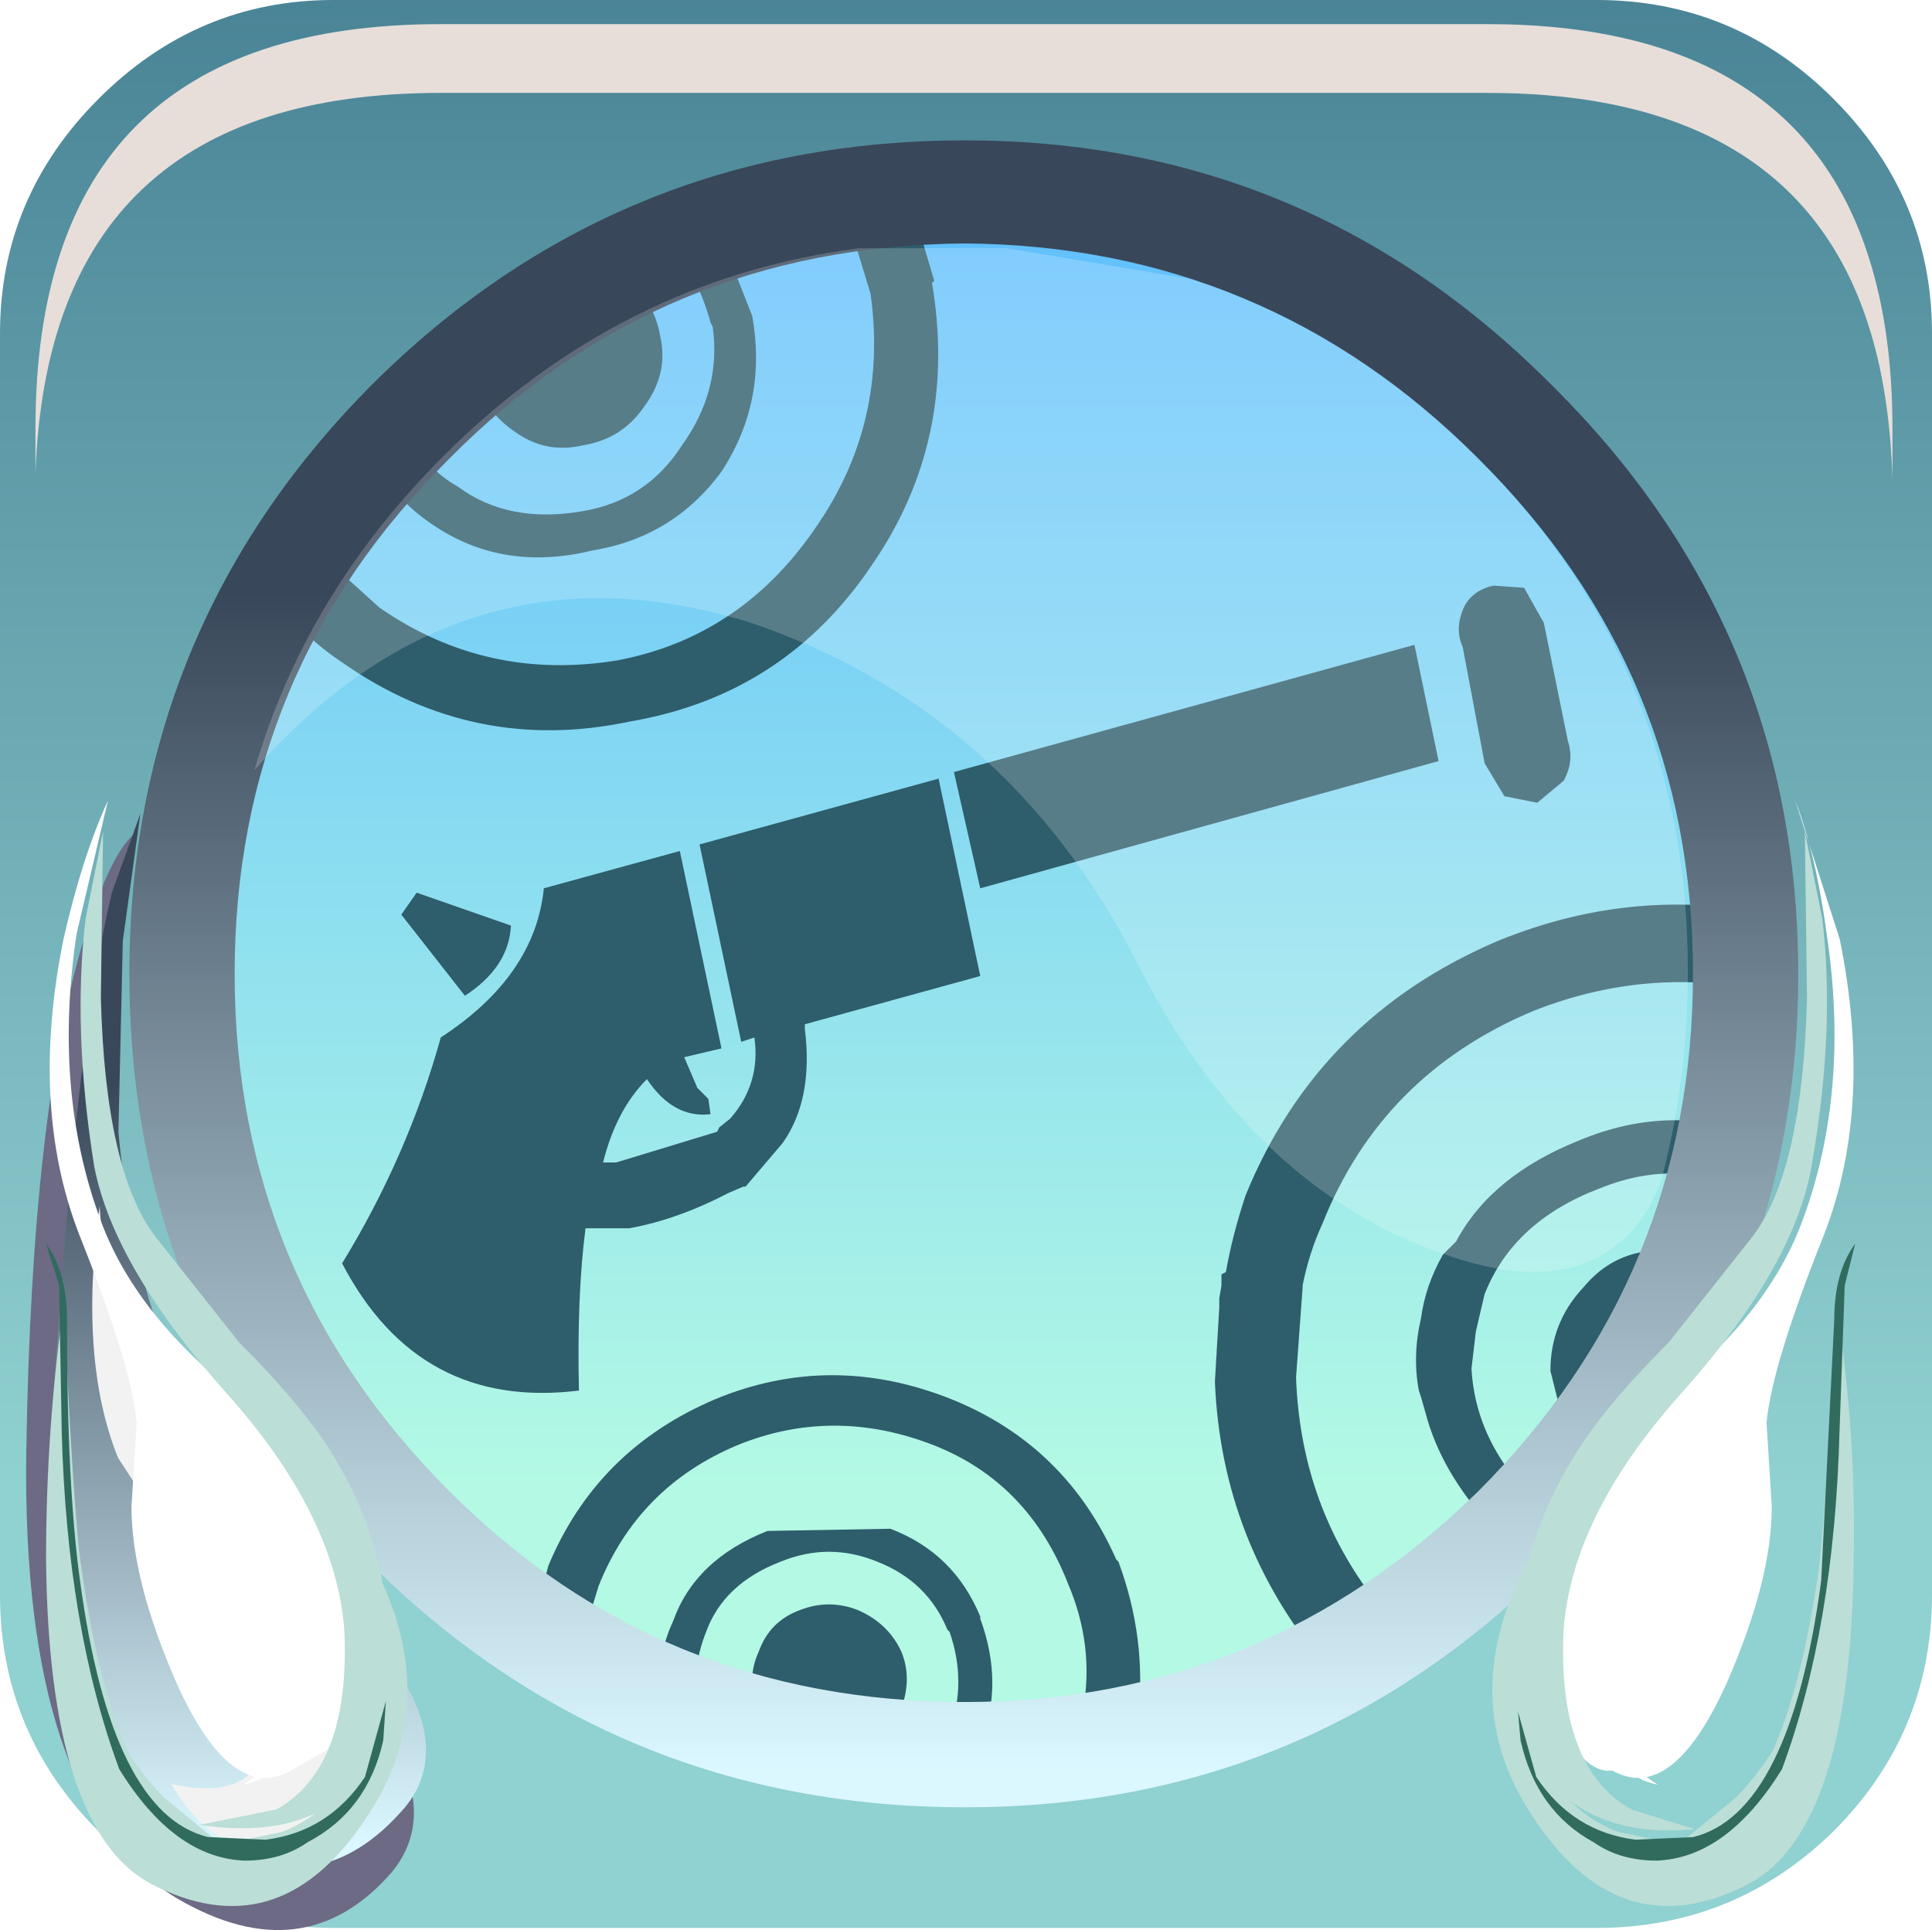 <?xml version="1.0" encoding="UTF-8" standalone="no"?>
<svg xmlns:xlink="http://www.w3.org/1999/xlink" height="66.0px" width="66.075px" xmlns="http://www.w3.org/2000/svg">
  <g transform="matrix(1.5, 0.0, 0.0, 1.5, 0.0, 0.0)">
    <use height="43.95" transform="matrix(1.0, 0.0, 0.0, 1.0, 0.0, 0.0)" width="44.05" xlink:href="#shape0"/>
    <use height="0.0" transform="matrix(1.208, 0.0, 0.0, 1.208, 0.8, 0.75)" width="0.0" xlink:href="#sprite0"/>
    <use height="20.7" transform="matrix(1.208, 0.0, 0.0, 1.208, 0.6, 19.0)" width="7.3" xlink:href="#sprite1"/>
    <use height="24.05" transform="matrix(1.0, 0.0, 0.0, 1.0, 1.2, 18.55)" width="8.5" xlink:href="#shape2"/>
    <use height="12.1" transform="matrix(1.208, 0.0, 0.0, 1.208, 2.09, 27.5)" width="5.7" xlink:href="#sprite2"/>
    <use height="18.7" transform="matrix(1.192, 0.0, 0.0, 1.192, 1.15, 18.25)" width="5.7" xlink:href="#sprite3"/>
    <use height="7.0" transform="matrix(1.192, 0.0, 0.0, 1.192, 3.1, 32.34)" width="3.35" xlink:href="#sprite4"/>
    <use height="22.75" transform="matrix(1.0, 0.0, 0.0, 1.0, 1.85, 18.95)" width="7.0" xlink:href="#shape6"/>
    <use height="11.6" transform="matrix(1.192, 0.0, 0.0, 1.192, 1.05, 29.65)" width="6.9" xlink:href="#sprite5"/>
    <use height="11.1" transform="matrix(1.192, 0.0, 0.0, 1.192, 1.3, 29.65)" width="6.45" xlink:href="#sprite6"/>
    <use height="11.8" transform="matrix(1.192, 0.0, 0.0, 1.192, 1.05, 28.35)" width="6.5" xlink:href="#sprite7"/>
    <use height="18.7" transform="matrix(1.192, 0.0, 0.0, 1.192, 35.45, 18.25)" width="5.7" xlink:href="#sprite8"/>
    <use height="7.0" transform="matrix(1.192, 0.0, 0.0, 1.192, 36.25, 32.34)" width="3.35" xlink:href="#sprite9"/>
    <use height="22.8" transform="matrix(1.0, 0.0, 0.0, 1.0, 34.6, 18.95)" width="7.05" xlink:href="#shape12"/>
    <use height="11.6" transform="matrix(1.192, 0.0, 0.0, 1.192, 34.04, 29.65)" width="6.9" xlink:href="#sprite10"/>
    <use height="11.1" transform="matrix(1.192, 0.0, 0.0, 1.192, 34.46, 29.65)" width="6.35" xlink:href="#sprite11"/>
    <use height="11.8" transform="matrix(1.192, 0.0, 0.0, 1.192, 34.61, 28.35)" width="6.45" xlink:href="#sprite12"/>
    <use height="8.6" transform="matrix(1.208, 0.0, 0.0, 1.206, 0.808, 0.55)" width="35.05" xlink:href="#sprite13"/>
    <use height="20.15" transform="matrix(1.159, 0.0, 0.0, 1.161, 5.8, 5.6)" width="28.2" xlink:href="#sprite14"/>
  </g>
  <defs>
    <g id="shape0" transform="matrix(1.0, 0.0, 0.0, 1.0, 0.0, 0.0)">
      <path d="M16.75 29.75 L18.9 31.65 19.0 31.7 Q19.3 25.75 18.85 19.85 L18.1 20.95 17.1 21.6 16.0 21.2 16.65 20.05 16.9 19.1 17.55 18.1 16.4 18.35 15.5 19.0 13.95 18.0 15.1 17.55 16.15 16.9 14.4 15.75 13.3 14.95 15.0 14.5 16.25 14.75 18.55 15.3 19.75 17.05 20.85 16.9 21.35 16.85 21.45 15.1 21.45 13.1 Q21.65 11.15 21.45 9.75 21.55 7.5 21.1 6.75 L21.45 6.4 22.45 6.25 23.55 7.25 23.05 8.45 22.75 11.75 22.95 12.85 22.85 15.1 22.85 16.8 Q23.15 17.25 23.7 16.95 L24.5 16.3 25.0 15.2 26.6 14.65 29.1 14.4 30.75 15.05 27.45 17.0 28.3 17.5 30.2 19.25 26.45 18.3 27.05 19.5 28.6 20.95 26.65 20.5 25.6 19.9 Q25.0 26.05 25.35 31.9 L25.75 31.6 28.65 29.05 28.2 31.55 32.1 30.35 29.35 33.05 34.5 33.05 Q29.55 38.65 22.25 39.1 L21.6 39.1 20.45 39.05 Q13.95 38.25 9.35 33.05 L15.35 33.05 12.6 30.35 16.5 31.55 16.2 29.75 16.75 29.75 M34.2 19.25 L32.95 21.7 32.8 22.1 32.4 22.25 32.05 22.1 31.85 21.7 32.15 21.25 33.95 18.9 Q35.45 16.9 34.2 19.25 M12.6 20.75 L12.2 20.95 11.75 20.75 10.9 18.6 Q10.2 16.6 10.65 17.1 L11.75 18.65 12.6 19.9 12.8 20.35 12.6 20.75 M14.4 26.3 L13.7 25.25 Q12.95 24.25 13.55 24.85 L14.45 25.85 14.75 26.3 14.7 26.4 14.6 26.5 14.45 26.4 14.4 26.3 M12.45 26.2 L14.05 27.75 14.3 28.3 14.05 28.85 13.5 29.05 12.95 28.85 12.35 27.8 11.5 25.9 Q11.05 24.85 12.45 26.2 M9.55 27.05 L9.2 27.35 8.75 27.25 7.35 25.45 Q6.2 23.65 6.7 24.05 L8.2 25.25 8.95 26.2 Q8.7 26.3 9.2 26.6 L9.55 27.05 M36.7 25.8 L35.1 27.55 34.9 27.85 34.5 27.9 34.25 27.7 34.2 27.3 34.55 27.0 36.55 25.45 Q38.25 24.1 36.7 25.8 M32.1 25.5 L34.45 22.7 Q35.5 21.5 33.8 25.0 L31.8 28.75 31.15 29.05 Q30.75 29.05 30.45 28.75 L30.2 28.1 Q30.2 27.65 30.45 27.35 L32.1 25.5" fill="#2e5d6b" fill-rule="evenodd" stroke="none"/>
      <path d="M21.8 2.25 Q30.15 2.25 36.05 8.15 42.0 14.1 42.0 22.4 42.0 30.75 36.05 36.65 30.15 42.6 21.8 42.6 13.45 42.6 7.55 36.65 1.65 30.75 1.65 22.4 1.65 14.1 7.55 8.15 13.45 2.25 21.8 2.25" fill="url(#gradient0)" fill-rule="evenodd" stroke="none"/>
      <path d="M21.3 6.4 L21.25 6.45 Q21.85 10.0 19.9 12.85 17.9 15.85 14.35 16.45 10.8 17.2 7.8 15.1 7.05 14.6 6.45 13.9 6.2 13.7 6.3 13.4 6.25 13.05 6.5 12.85 L7.0 12.65 Q7.35 12.7 7.6 12.9 L8.65 13.85 Q11.1 15.55 14.1 15.05 16.95 14.5 18.65 11.95 20.25 9.6 19.85 6.7 L19.5 5.55 19.3 5.1 20.9 5.1 21.05 5.55 21.3 6.4 M40.85 26.25 L40.85 27.65 Q40.4 27.3 39.8 27.1 38.15 26.4 36.45 27.1 34.5 27.85 33.85 29.5 L33.65 30.35 33.55 31.2 Q33.65 32.95 35.1 34.3 L35.8 34.8 34.0 34.8 Q32.85 33.55 32.5 32.2 L32.4 31.85 32.35 31.7 Q32.2 30.9 32.4 30.05 32.5 29.3 32.9 28.6 L33.2 28.3 Q34.0 26.8 36.0 26.0 38.15 25.1 40.25 25.95 L40.85 26.25 M40.85 20.95 L40.85 22.75 Q37.85 21.9 34.95 23.05 31.5 24.5 30.15 27.9 29.85 28.55 29.7 29.3 L29.7 29.35 29.55 31.4 Q29.65 34.2 31.25 36.35 L31.25 37.95 30.2 37.95 Q27.85 35.15 27.7 31.5 L27.8 29.8 27.8 29.6 27.85 29.3 27.85 29.05 27.95 29.0 Q28.1 28.15 28.4 27.25 30.05 23.2 34.15 21.45 37.45 20.1 40.85 20.95 M21.75 17.6 L32.25 14.7 32.8 17.35 22.35 20.25 21.75 17.6 M37.9 28.5 L38.45 28.55 38.45 30.95 37.25 30.95 37.25 32.25 35.6 32.25 35.35 31.25 Q35.35 30.15 36.1 29.35 36.8 28.5 37.9 28.5 M12.5 35.7 Q13.6 33.05 16.3 31.9 18.95 30.8 21.7 31.9 24.3 32.95 25.45 35.55 L25.5 35.6 Q26.15 37.35 25.95 39.15 L25.75 39.55 25.2 39.65 24.85 39.4 24.7 38.95 Q24.95 37.5 24.35 36.1 23.45 33.8 21.3 32.95 19.0 32.05 16.8 32.95 14.55 33.9 13.65 36.15 L13.25 37.45 13.05 37.8 12.6 37.95 12.2 37.65 12.1 37.25 12.5 35.7 M15.35 36.95 Q15.85 35.55 17.5 34.9 L20.3 34.85 Q21.75 35.4 22.35 36.85 L22.35 36.9 Q22.9 38.4 22.35 39.75 L22.1 39.9 21.85 40.0 21.6 39.7 Q21.55 39.6 21.65 39.45 22.05 38.35 21.65 37.2 L21.6 37.15 Q21.15 36.05 20.0 35.6 18.9 35.15 17.8 35.6 16.5 36.1 16.1 37.2 15.8 37.95 15.9 38.6 L15.8 38.85 15.55 39.0 15.2 38.95 15.1 38.65 Q14.95 37.8 15.35 36.95 M9.15 20.85 L9.5 20.35 11.65 21.1 Q11.6 22.05 10.6 22.7 L9.15 20.85 M16.15 5.1 L16.5 5.55 17.15 7.2 Q17.5 9.15 16.45 10.75 15.35 12.25 13.5 12.55 11.45 13.05 9.85 11.95 8.95 11.35 8.5 10.4 L8.45 10.0 8.65 9.75 9.1 9.65 9.4 9.9 Q9.65 10.65 10.45 11.1 11.6 11.95 13.3 11.65 14.75 11.4 15.55 10.15 16.45 8.9 16.25 7.45 L16.2 7.35 Q15.9 6.25 15.25 5.55 L14.7 5.1 16.15 5.1 M35.75 16.9 Q35.9 17.35 35.65 17.8 L35.05 18.3 34.3 18.15 33.85 17.4 33.35 14.75 Q33.15 14.3 33.4 13.8 33.6 13.45 34.05 13.35 L34.75 13.4 35.2 14.2 35.75 16.9 M21.4 17.75 L22.35 22.25 18.35 23.35 18.35 23.45 Q18.55 25.05 17.85 26.05 L17.0 27.05 16.95 27.05 16.6 27.2 Q15.45 27.8 14.35 28.0 L13.55 28.0 13.35 28.0 Q13.15 29.55 13.2 31.7 9.55 32.15 7.8 28.8 9.3 26.35 10.05 23.65 12.2 22.25 12.4 20.25 L15.5 19.4 16.45 23.9 15.6 24.1 15.9 24.8 16.15 25.05 16.2 25.4 Q15.35 25.5 14.75 24.6 14.05 25.3 13.75 26.5 L14.05 26.5 16.35 25.8 16.4 25.7 16.65 25.5 Q17.35 24.7 17.2 23.65 L16.9 23.75 15.95 19.25 21.4 17.75" fill="#2e5d6b" fill-rule="evenodd" stroke="none"/>
      <path d="M17.3 38.95 Q17.0 38.3 17.3 37.65 17.55 36.95 18.25 36.7 18.9 36.45 19.55 36.7 20.25 37.0 20.55 37.65 20.8 38.25 20.55 38.95 L19.6 39.9 Q18.95 40.2 18.25 39.9 17.6 39.65 17.3 38.95" fill="#2e5d6b" fill-rule="evenodd" stroke="none"/>
      <path d="M13.3 10.15 Q12.45 10.35 11.75 9.85 11.0 9.35 10.8 8.45 10.65 7.6 11.15 6.85 11.7 6.1 12.55 5.95 13.45 5.8 14.2 6.3 14.9 6.8 15.05 7.65 15.25 8.5 14.7 9.25 14.2 10.0 13.3 10.15" fill="#2e5d6b" fill-rule="evenodd" stroke="none"/>
      <path d="M0.0 7.6 Q0.0 4.5 2.25 2.25 4.5 0.0 7.6 0.0 L36.4 0.0 Q39.55 0.0 41.8 2.25 44.05 4.5 44.05 7.6 L44.05 36.35 Q44.05 39.5 41.8 41.75 39.55 43.95 36.4 43.95 L7.6 43.95 Q4.5 43.95 2.25 41.75 0.0 39.5 0.0 36.35 L0.0 7.6 M22.05 4.65 Q14.85 4.65 9.8 9.75 4.7 14.8 4.7 22.0 4.7 29.15 9.8 34.25 14.85 39.3 22.05 39.3 29.25 39.3 34.25 34.25 39.3 29.15 39.3 22.0 39.3 14.8 34.25 9.75 29.15 4.65 22.05 4.65" fill="url(#gradient1)" fill-rule="evenodd" stroke="none"/>
      <path d="M5.35 22.2 Q5.35 29.1 10.25 34.0 15.05 38.8 22.0 38.8 28.8 38.8 33.7 34.0 38.6 29.1 38.6 22.2 38.6 15.3 33.7 10.45 28.85 5.6 22.0 5.55 15.05 5.6 10.25 10.45 5.35 15.3 5.35 22.2 M8.45 8.8 Q14.05 3.2 22.0 3.2 29.85 3.2 35.4 8.8 41.0 14.35 41.0 22.2 41.0 30.1 35.4 35.65 29.85 41.2 22.0 41.2 14.05 41.2 8.45 35.65 2.95 30.1 2.95 22.2 2.95 14.35 8.45 8.8" fill="url(#gradient2)" fill-rule="evenodd" stroke="none"/>
    </g>
    <linearGradient gradientTransform="matrix(0.0, -0.019, -0.019, 0.0, 21.8, 18.6)" gradientUnits="userSpaceOnUse" id="gradient0" spreadMethod="pad" x1="-819.2" x2="819.2">
      <stop offset="0.012" stop-color="#b3f9e4"/>
      <stop offset="1.0" stop-color="#5bbbff"/>
    </linearGradient>
    <linearGradient gradientTransform="matrix(0.0, -0.044, -0.044, 0.0, 22.0, -1.2)" gradientUnits="userSpaceOnUse" id="gradient1" spreadMethod="pad" x1="-819.2" x2="819.2">
      <stop offset="0.012" stop-color="#90d1d1"/>
      <stop offset="0.976" stop-color="#003459"/>
    </linearGradient>
    <linearGradient gradientTransform="matrix(0.0, -0.017, -0.017, 0.0, 21.95, 26.8)" gradientUnits="userSpaceOnUse" id="gradient2" spreadMethod="pad" x1="-819.2" x2="819.2">
      <stop offset="0.012" stop-color="#dbf7ff"/>
      <stop offset="0.976" stop-color="#384759"/>
    </linearGradient>
    <g id="sprite1" transform="matrix(1.0, 0.0, 0.0, 1.0, 0.0, 0.0)">
      <use height="20.7" transform="matrix(1.0, 0.0, 0.0, 1.0, 0.0, 0.0)" width="7.3" xlink:href="#shape1"/>
    </g>
    <g id="shape1" transform="matrix(1.0, 0.0, 0.0, 1.0, 0.0, 0.0)">
      <path d="M1.5 3.3 Q1.25 4.9 1.35 6.95 1.55 10.95 3.35 13.0 L6.75 16.9 Q7.8 18.5 6.9 19.6 5.25 21.5 2.85 20.1 -0.1 18.35 0.0 11.65 0.1 5.2 1.1 1.95 1.6 0.35 2.05 0.0 L1.5 3.3" fill="#6c6a85" fill-rule="evenodd" stroke="none"/>
    </g>
    <g id="shape2" transform="matrix(1.0, 0.0, 0.0, 1.0, -1.2, -18.55)">
      <path d="M2.8 21.45 L2.7 25.8 Q3.15 30.7 5.2 33.2 L9.05 38.05 Q10.35 40.05 9.1 41.35 7.05 43.6 4.25 41.75 0.8 39.5 1.25 31.4 1.75 23.7 2.55 20.35 L3.2 18.55 2.8 21.45" fill="url(#gradient3)" fill-rule="evenodd" stroke="none"/>
    </g>
    <linearGradient gradientTransform="matrix(0.0, -0.011, -0.011, 0.0, 5.4, 33.3)" gradientUnits="userSpaceOnUse" id="gradient3" spreadMethod="pad" x1="-819.2" x2="819.2">
      <stop offset="0.012" stop-color="#dbf7ff"/>
      <stop offset="0.976" stop-color="#384759"/>
    </linearGradient>
    <g id="sprite2" transform="matrix(1.0, 0.0, 0.0, 1.0, 0.05, 0.0)">
      <use height="12.1" transform="matrix(1.0, 0.0, 0.0, 1.0, -0.05, 0.0)" width="5.7" xlink:href="#shape3"/>
    </g>
    <g id="shape3" transform="matrix(1.0, 0.0, 0.0, 1.0, 0.05, 0.0)">
      <path d="M1.45 10.9 Q3.25 11.3 3.25 9.75 3.25 8.85 2.15 7.35 L0.45 4.75 Q-0.3 2.9 0.1 0.0 0.15 0.9 0.5 2.05 1.15 4.35 2.45 5.8 L5.15 8.65 Q6.15 9.9 5.1 11.0 2.85 13.25 1.45 10.9" fill="#f2f2f2" fill-rule="evenodd" stroke="none"/>
    </g>
    <g id="sprite3" transform="matrix(1.0, 0.0, 0.0, 1.0, 0.0, 0.0)">
      <use height="18.7" transform="matrix(1.0, 0.0, 0.0, 1.0, 0.0, 0.0)" width="5.7" xlink:href="#shape4"/>
    </g>
    <g id="shape4" transform="matrix(1.0, 0.0, 0.0, 1.0, 0.0, 0.0)">
      <path d="M1.65 11.9 Q1.55 10.8 0.55 8.3 -0.4 5.85 0.25 2.65 0.6 1.1 1.1 0.0 L0.5 2.55 Q0.05 5.55 0.95 8.0 1.6 9.8 3.55 11.35 5.25 12.65 5.55 14.75 5.9 17.2 5.3 18.15 L4.6 18.55 Q3.45 19.2 2.4 16.85 1.55 14.9 1.55 13.5 L1.65 11.9" fill="#ffffff" fill-rule="evenodd" stroke="none"/>
    </g>
    <g id="sprite4" transform="matrix(1.0, 0.0, 0.0, 1.0, 0.0, 0.05)">
      <use height="7.0" transform="matrix(1.0, 0.0, 0.0, 1.0, 0.0, -0.05)" width="3.35" xlink:href="#shape5"/>
    </g>
    <g id="shape5" transform="matrix(1.0, 0.0, 0.0, 1.0, 0.0, 0.05)">
      <path d="M2.3 5.7 Q2.05 4.1 0.65 2.6 -0.4 1.45 0.2 0.4 0.8 -0.6 2.05 0.6 3.35 1.8 3.35 4.25 3.35 6.7 2.05 6.95 2.9 6.45 2.3 5.7" fill="#ffffff" fill-rule="evenodd" stroke="none"/>
    </g>
    <g id="shape6" transform="matrix(1.0, 0.0, 0.0, 1.0, -1.85, -18.95)">
      <path d="M3.95 34.45 L3.65 33.7 Q3.6 32.85 4.6 32.85 6.15 32.85 5.9 35.5 L5.1 34.1 Q4.2 33.05 3.95 34.45" fill="#ffffff" fill-rule="evenodd" stroke="none"/>
      <path d="M3.55 28.2 L5.45 30.6 Q7.05 32.2 7.7 33.35 9.3 36.1 8.7 39.4 8.6 40.15 8.05 40.7 6.9 41.95 4.55 41.6 L6.3 41.25 Q8.0 40.3 7.85 37.15 7.65 34.55 5.2 31.8 2.6 28.9 2.15 26.6 1.65 23.5 1.95 20.95 L2.35 18.95 2.3 22.75 Q2.4 26.7 3.55 28.2" fill="#bbded6" fill-rule="evenodd" stroke="none"/>
    </g>
    <g id="sprite5" transform="matrix(1.0, 0.0, 0.0, 1.0, 0.0, 0.0)">
      <use height="11.6" transform="matrix(1.0, 0.0, 0.0, 1.0, 0.0, 0.0)" width="6.9" xlink:href="#shape7"/>
    </g>
    <g id="shape7" transform="matrix(1.0, 0.0, 0.0, 1.0, 0.0, 0.0)">
      <path d="M0.0 4.95 Q0.0 2.4 0.35 0.0 0.5 4.25 0.85 6.75 1.1 8.3 2.25 9.5 L3.35 10.4 Q5.95 10.25 6.3 7.5 6.45 6.1 6.1 4.75 7.75 7.6 6.05 10.0 4.4 12.4 2.0 11.15 0.05 10.1 0.0 4.95" fill="#bbded6" fill-rule="evenodd" stroke="none"/>
    </g>
    <g id="sprite6" transform="matrix(1.0, 0.0, 0.0, 1.0, 0.0, 0.0)">
      <use height="11.1" transform="matrix(1.0, 0.0, 0.0, 1.0, 0.0, 0.0)" width="6.45" xlink:href="#shape8"/>
    </g>
    <g id="shape8" transform="matrix(1.0, 0.0, 0.0, 1.0, 0.0, 0.0)">
      <path d="M0.45 5.0 Q1.15 10.05 3.15 10.4 L4.6 10.1 Q6.1 9.4 6.3 7.2 L6.3 6.25 Q6.6 7.3 6.35 8.45 5.85 10.7 3.3 11.1 2.3 11.25 1.35 9.9 -0.45 7.25 0.15 0.0 0.1 2.45 0.45 5.0" fill="#bbded6" fill-rule="evenodd" stroke="none"/>
    </g>
    <g id="sprite7" transform="matrix(1.0, 0.0, 0.0, 1.0, 0.0, 0.0)">
      <use height="11.8" transform="matrix(1.0, 0.0, 0.0, 1.0, 0.0, 0.0)" width="6.5" xlink:href="#shape9"/>
    </g>
    <g id="shape9" transform="matrix(1.0, 0.0, 0.0, 1.0, 0.0, 0.0)">
      <path d="M0.0 0.0 Q0.4 0.55 0.4 1.45 0.4 4.65 0.65 6.45 1.25 10.9 3.1 11.35 L4.2 11.4 Q5.4 11.25 6.1 10.2 L6.5 8.75 6.45 9.5 Q6.15 10.85 5.0 11.45 4.5 11.8 3.8 11.8 2.45 11.75 1.4 10.05 0.4 7.35 0.3 3.6 L0.25 0.8 0.0 0.0" fill="#306b5e" fill-rule="evenodd" stroke="none"/>
    </g>
    <g id="sprite8" transform="matrix(1.0, 0.0, 0.0, 1.0, 0.0, 0.0)">
      <use height="18.7" transform="matrix(1.0, 0.0, 0.0, 1.0, 0.0, 0.0)" width="5.7" xlink:href="#shape10"/>
    </g>
    <g id="shape10" transform="matrix(1.0, 0.0, 0.0, 1.0, 0.0, 0.0)">
      <path d="M4.05 11.9 L4.15 13.5 Q4.15 14.9 3.3 16.85 2.25 19.2 1.1 18.55 0.75 18.6 0.4 18.15 -0.2 17.2 0.15 14.75 0.45 12.65 2.15 11.35 4.1 9.8 4.75 8.0 5.65 5.55 5.2 2.55 5.0 1.05 4.6 0.0 L5.45 2.65 Q6.1 5.85 5.15 8.3 4.15 10.8 4.05 11.9" fill="#ffffff" fill-rule="evenodd" stroke="none"/>
    </g>
    <g id="sprite9" transform="matrix(1.0, 0.0, 0.0, 1.0, 0.0, 0.05)">
      <use height="7.0" transform="matrix(1.0, 0.0, 0.0, 1.0, 0.0, -0.05)" width="3.35" xlink:href="#shape11"/>
    </g>
    <g id="shape11" transform="matrix(1.0, 0.0, 0.0, 1.0, 0.0, 0.05)">
      <path d="M1.05 5.7 Q0.45 6.45 1.3 6.95 0.0 6.7 0.0 4.25 0.0 1.8 1.3 0.6 2.55 -0.6 3.15 0.4 3.75 1.45 2.7 2.6 1.3 4.1 1.05 5.7" fill="#ffffff" fill-rule="evenodd" stroke="none"/>
    </g>
    <g id="shape12" transform="matrix(1.0, 0.0, 0.0, 1.0, -34.6, -18.95)">
      <path d="M39.6 34.45 Q39.35 33.05 38.4 34.1 L37.55 35.5 37.65 34.15 Q37.9 32.85 38.95 32.85 40.5 32.85 39.6 34.45" fill="#ffffff" fill-rule="evenodd" stroke="none"/>
      <path d="M39.95 28.2 Q41.1 26.7 41.2 22.75 L41.15 18.95 41.55 20.95 Q41.85 23.5 41.3 26.6 40.9 28.9 38.3 31.8 35.85 34.55 35.65 37.15 35.5 40.3 37.2 41.25 L38.65 41.7 Q36.55 41.9 35.4 40.7 L34.75 39.4 Q34.15 36.1 35.8 33.35 36.45 32.2 38.05 30.6 L39.95 28.2" fill="#bbded6" fill-rule="evenodd" stroke="none"/>
    </g>
    <g id="sprite10" transform="matrix(1.0, 0.0, 0.0, 1.0, 0.05, 0.0)">
      <use height="11.6" transform="matrix(1.0, 0.0, 0.0, 1.0, -0.05, 0.0)" width="6.9" xlink:href="#shape13"/>
    </g>
    <g id="shape13" transform="matrix(1.0, 0.0, 0.0, 1.0, 0.05, 0.0)">
      <path d="M0.8 10.0 Q-0.9 7.6 0.75 4.75 0.4 6.1 0.55 7.5 0.9 10.25 3.5 10.4 L4.6 9.5 Q5.75 8.3 6.0 6.75 6.35 4.25 6.5 0.0 6.9 2.4 6.85 4.95 6.8 10.1 4.85 11.15 2.45 12.4 0.8 10.0" fill="#bbded6" fill-rule="evenodd" stroke="none"/>
    </g>
    <g id="sprite11" transform="matrix(1.0, 0.0, 0.0, 1.0, -0.05, 0.0)">
      <use height="11.1" transform="matrix(1.0, 0.0, 0.0, 1.0, 0.05, 0.0)" width="6.35" xlink:href="#shape14"/>
    </g>
    <g id="shape14" transform="matrix(1.0, 0.0, 0.0, 1.0, -0.05, 0.0)">
      <path d="M5.95 5.0 Q6.3 2.45 6.25 0.0 6.85 7.25 5.05 9.9 4.15 11.25 3.1 11.1 0.55 10.7 0.05 8.45 L0.1 6.25 0.1 7.2 Q0.3 9.4 1.8 10.1 L3.25 10.4 Q5.25 10.05 5.95 5.0" fill="#bbded6" fill-rule="evenodd" stroke="none"/>
    </g>
    <g id="sprite12" transform="matrix(1.0, 0.0, 0.0, 1.0, -0.05, 0.0)">
      <use height="11.8" transform="matrix(1.0, 0.0, 0.0, 1.0, 0.05, 0.0)" width="6.45" xlink:href="#shape15"/>
    </g>
    <g id="shape15" transform="matrix(1.0, 0.0, 0.0, 1.0, -0.05, 0.0)">
      <path d="M6.5 0.0 L6.3 0.8 6.2 3.6 Q6.1 7.35 5.1 10.05 4.05 11.75 2.7 11.8 2.0 11.8 1.5 11.45 0.4 10.85 0.1 9.5 L0.05 8.95 0.4 10.2 Q1.1 11.25 2.3 11.4 L3.4 11.35 Q5.25 10.9 5.85 6.45 L6.1 1.45 Q6.1 0.55 6.5 0.0" fill="#306b5e" fill-rule="evenodd" stroke="none"/>
    </g>
    <g id="sprite13" transform="matrix(1.0, 0.0, 0.0, 1.0, 0.2, 0.0)">
      <use height="8.6" transform="matrix(1.0, 0.0, 0.0, 1.0, -0.2, 0.0)" width="35.05" xlink:href="#shape16"/>
    </g>
    <g id="shape16" transform="matrix(1.0, 0.0, 0.0, 1.0, 0.2, 0.0)">
      <path d="M34.85 8.6 Q34.8 6.95 34.4 5.7 33.0 1.3 27.2 1.3 L7.45 1.3 Q0.05 1.3 -0.2 8.5 L-0.2 7.65 Q-0.2 0.0 7.45 0.0 L27.2 0.0 Q33.0 0.0 34.4 4.4 34.85 5.8 34.85 7.65 L34.85 8.6" fill="#e7deda" fill-rule="evenodd" stroke="none"/>
    </g>
    <g id="sprite14" transform="matrix(1.0, 0.0, 0.0, 1.0, 0.0, 0.0)">
      <use height="20.15" transform="matrix(1.0, 0.0, 0.0, 1.0, 0.0, 0.0)" width="28.2" xlink:href="#shape17"/>
    </g>
    <g id="shape17" transform="matrix(1.0, 0.0, 0.0, 1.0, 0.0, 0.0)">
      <path d="M27.65 18.45 L27.4 18.95 Q26.2 20.8 23.4 19.8 19.6 18.5 17.35 14.05 14.8 9.1 9.75 7.4 4.1 5.65 0.0 10.3 1.0 6.85 3.7 4.15 7.2 0.65 11.9 0.05 L14.8 0.05 18.4 0.65 Q21.55 1.65 24.05 4.15 28.2 8.3 28.2 14.25 28.2 16.45 27.65 18.45" fill="#ffffff" fill-opacity="0.196" fill-rule="evenodd" stroke="none"/>
    </g>
  </defs>
</svg>
